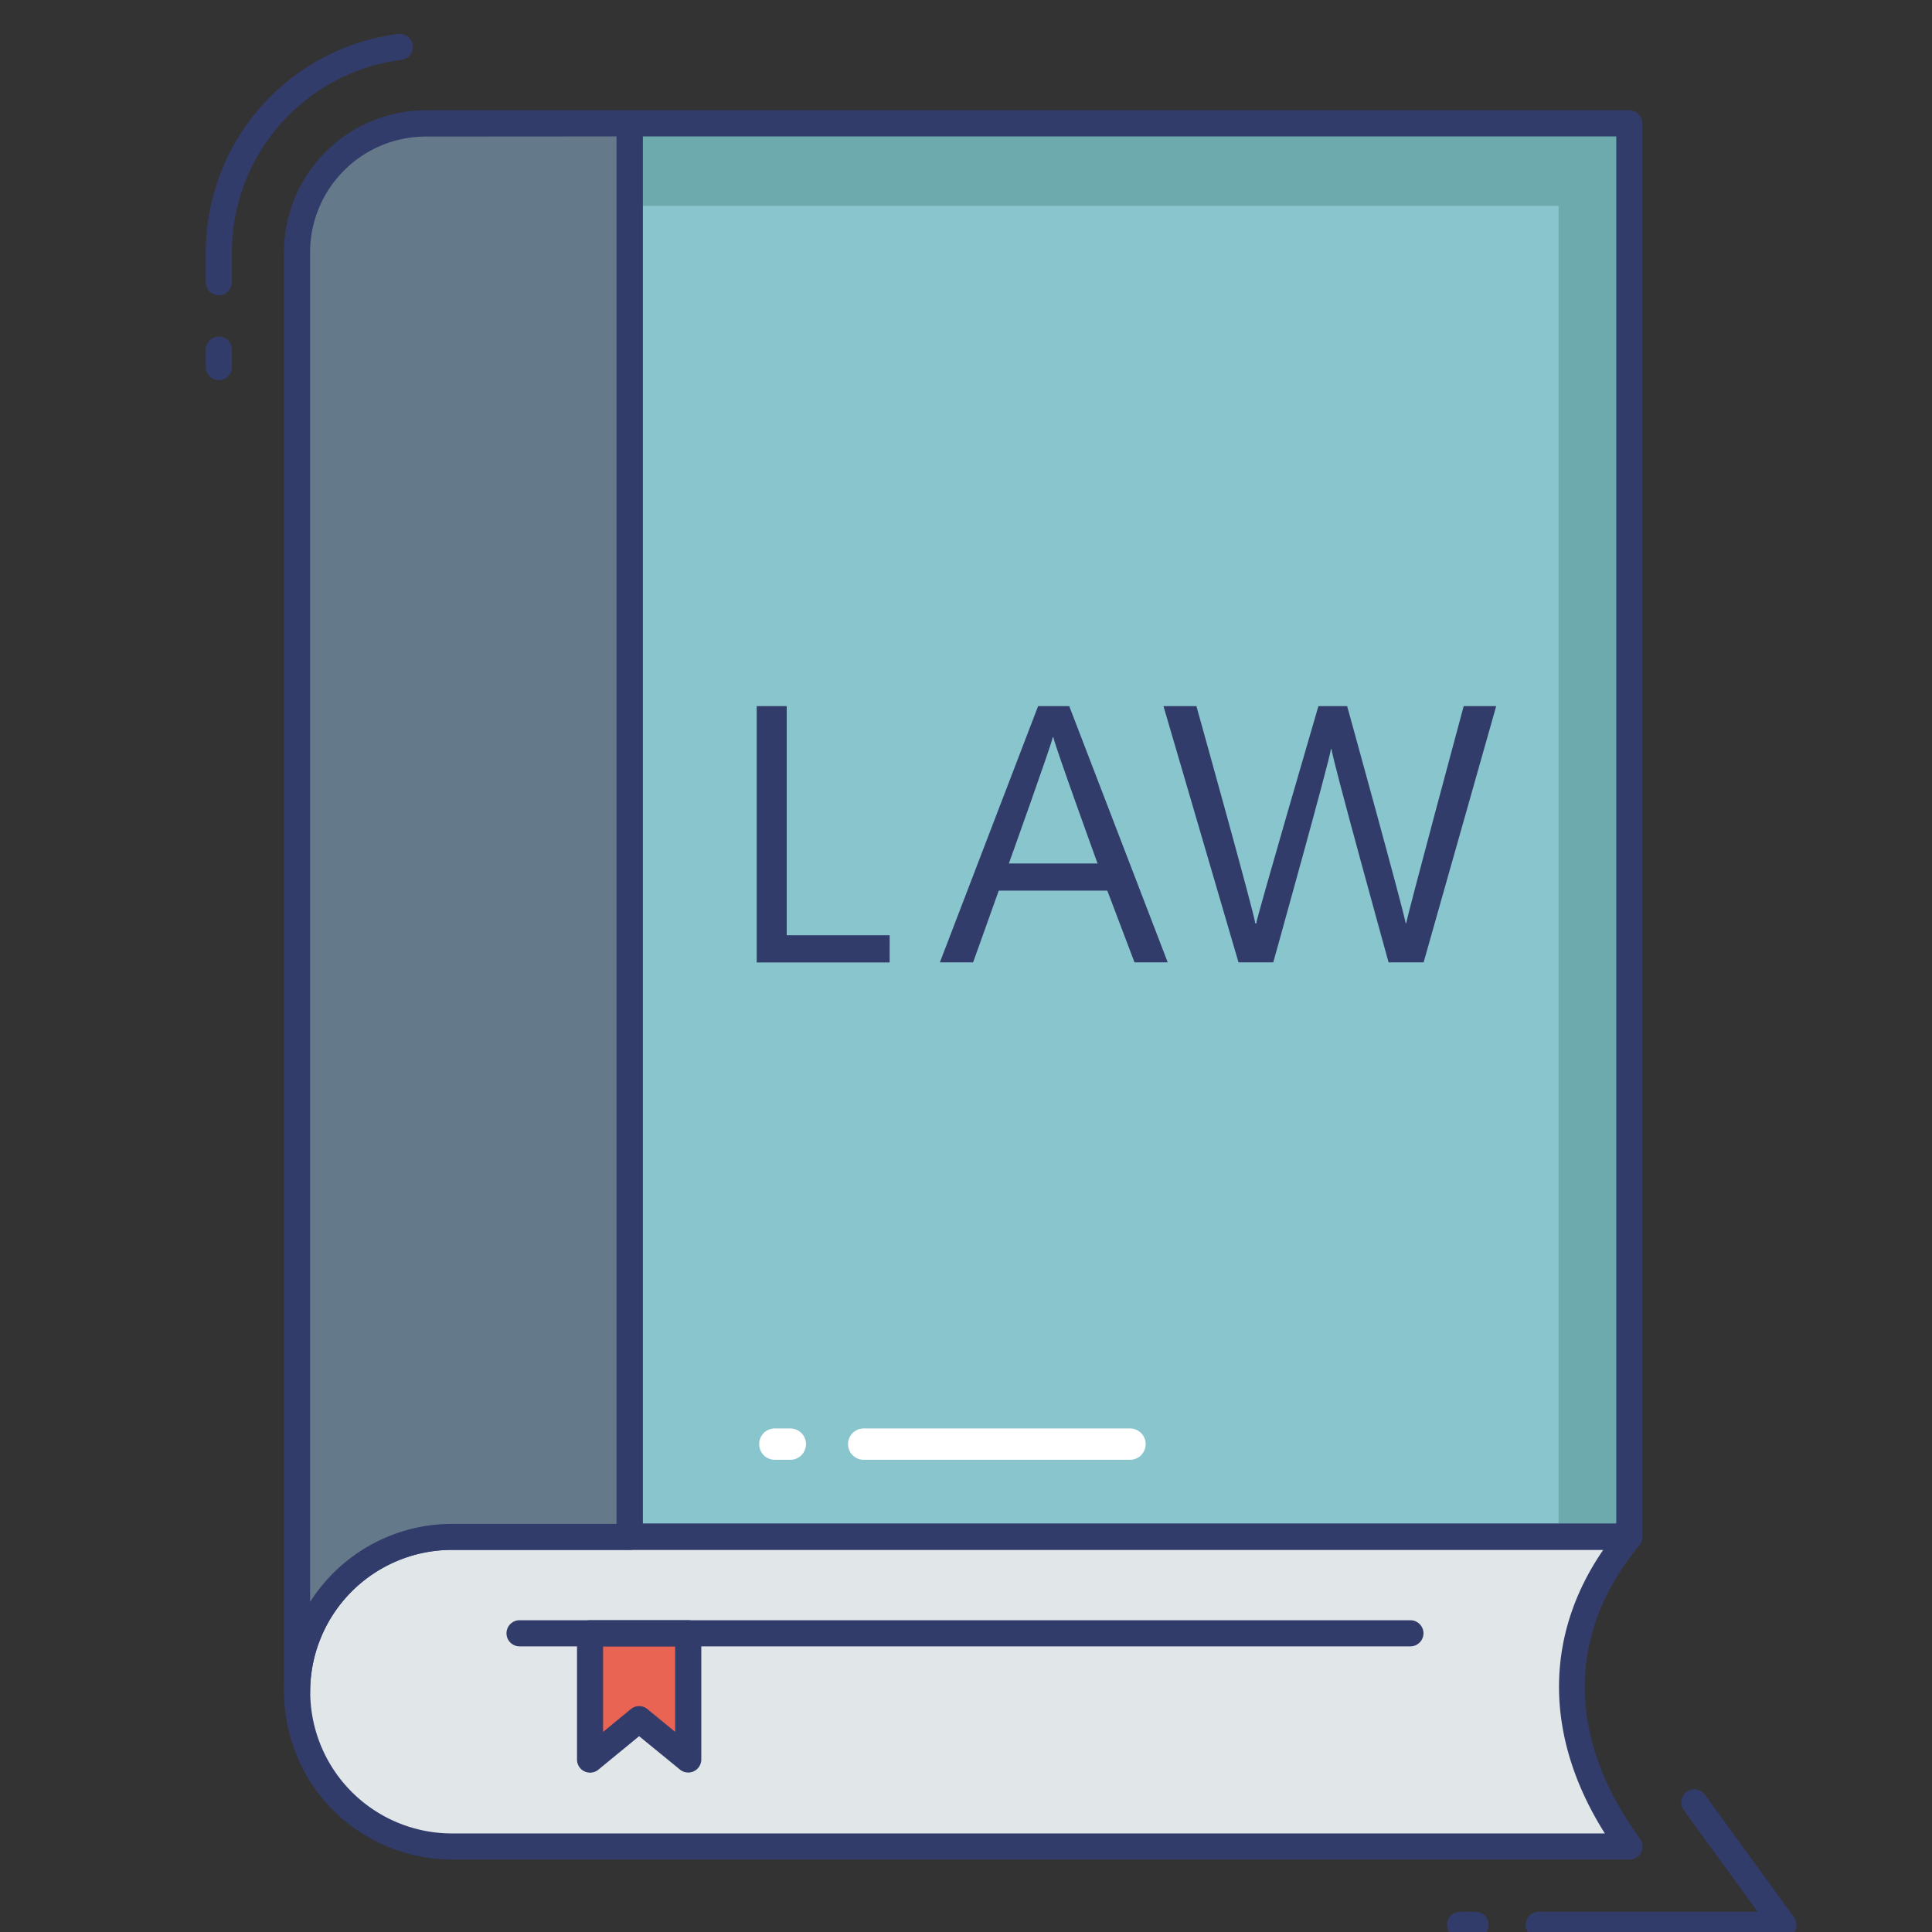<svg height="512" viewBox="0 0 74 74" width="512" xmlns="http://www.w3.org/2000/svg"><rect x="0" y="0" width="74" height="74" fill="#333333" stroke="none"/><g id="color_line" data-name="color line"><path d="m24.117 4.725h38.29v54.13h-38.29z" fill="#89c5cd"/><path d="m24.307 4.915v2.97h35.391v51.16h2.899v-54.13z" fill="#6daaad"/><path d="m62.413 70.725h-45.1a5.931 5.931 0 0 1 0-11.862h45.1c-2.897 3.496-2.995 7.748 0 11.862z" fill="#e1e6e9"/><path d="m62.413 71.225h-45.1a6.475 6.475 0 0 1 -4.547-1.884 6.43 6.43 0 0 1 4.547-10.978h45.1a.5.5 0 0 1 .385.819c-2.8 3.385-2.8 7.379.02 11.249a.5.5 0 0 1 -.4.794zm-45.1-11.862a5.431 5.431 0 0 0 0 10.862h44.157c-2.32-3.676-2.341-7.549-.062-10.862z" fill="#323c6b"/><path d="m24.117 4.725v54.14h-6.8a5.939 5.939 0 0 0 -5.94 5.93v-55.14a4.936 4.936 0 0 1 4.94-4.93z" fill="#64798a"/><path d="m11.377 65.3a.5.5 0 0 1 -.5-.5v-55.145a5.441 5.441 0 0 1 5.44-5.43h7.8a.5.5 0 0 1 .5.5v54.14a.5.5 0 0 1 -.5.5h-6.8a5.441 5.441 0 0 0 -5.44 5.43.5.5 0 0 1 -.5.505zm4.94-60.07a4.44 4.44 0 0 0 -4.44 4.43v51.7a6.443 6.443 0 0 1 5.44-2.992h6.3v-53.143z" fill="#323c6b"/><path d="m34.075 36.863h-5.092v-9.816h1.15v8.775h3.943z" fill="#323c6b"/><path d="m40.954 27.046h-1.192l-3.762 9.813h1.273l.981-2.745h4.159l1.04 2.745h1.273zm-2.313 6.028s1.635-4.556 1.682-4.836h.023c.047.3 1.694 4.836 1.694 4.836z" fill="#323c6b"/><path d="m57.308 27.046-2.78 9.813h-1.343s-2.161-7.8-2.185-8.166h-.023c-.023.339-2.208 8.166-2.208 8.166h-1.332l-2.874-9.813h1.262s2.231 7.987 2.255 8.326h.035c.023-.245 2.383-8.326 2.383-8.326h1.1s2.202 7.964 2.241 8.314h.023c.023-.234 2.2-8.314 2.2-8.314z" fill="#323c6b"/><path d="m26.36 67.392-1.879-1.544-1.88 1.544v-4.833h3.759z" fill="#ea6453"/><g fill="#323c6b"><path d="m26.36 67.892a.5.5 0 0 1 -.317-.114l-1.563-1.278-1.562 1.283a.5.5 0 0 1 -.817-.386v-4.838a.5.5 0 0 1 .5-.5h3.76a.5.5 0 0 1 .5.5v4.833a.5.5 0 0 1 -.5.5zm-1.88-2.544a.5.5 0 0 1 .317.114l1.063.873v-3.276h-2.76v3.276l1.063-.873a.5.5 0 0 1 .317-.114z"/><path d="m54.022 63.059h-34.122a.5.5 0 0 1 0-1h34.122a.5.5 0 0 1 0 1z"/><path d="m68.307 74.225h-9.369a.5.5 0 1 1 0-1h8.386l-2.833-3.893a.5.5 0 0 1 .809-.589l3.411 4.688a.5.5 0 0 1 -.4.794z"/><path d="m56.517 74.225h-.594a.5.5 0 1 1 0-1h.594a.5.5 0 0 1 0 1z"/><path d="m8.382 14.559a.5.5 0 0 1 -.5-.5v-.667a.5.5 0 0 1 1 0v.667a.5.5 0 0 1 -.5.5z"/><path d="m8.382 11.309a.5.5 0 0 1 -.5-.5v-1.15a8.445 8.445 0 0 1 7.369-8.359.512.512 0 0 1 .559.433.5.5 0 0 1 -.434.559 7.442 7.442 0 0 0 -6.494 7.367v1.149a.5.5 0 0 1 -.5.501z"/><path d="m62.407 59.355h-38.29a.5.5 0 0 1 -.5-.5v-54.13a.5.5 0 0 1 .5-.5h38.29a.5.5 0 0 1 .5.5v54.13a.5.5 0 0 1 -.5.5zm-37.79-1h37.29v-53.13h-37.29z"/><path d="m43.263 55.813h-10.2a.5.5 0 0 1 0-1h10.2a.5.5 0 0 1 0 1z"/><path d="m30.251 55.813h-.594a.5.5 0 1 1 0-1h.594a.5.5 0 0 1 0 1z"/></g><path d="m43.282 55.913h-10.2a.6.6 0 0 1 0-1.2h10.2a.6.6 0 0 1 0 1.2z" fill="#fff"/><path d="m30.271 55.913h-.594a.6.6 0 0 1 0-1.2h.594a.6.6 0 0 1 0 1.2z" fill="#fff"/></g></svg>